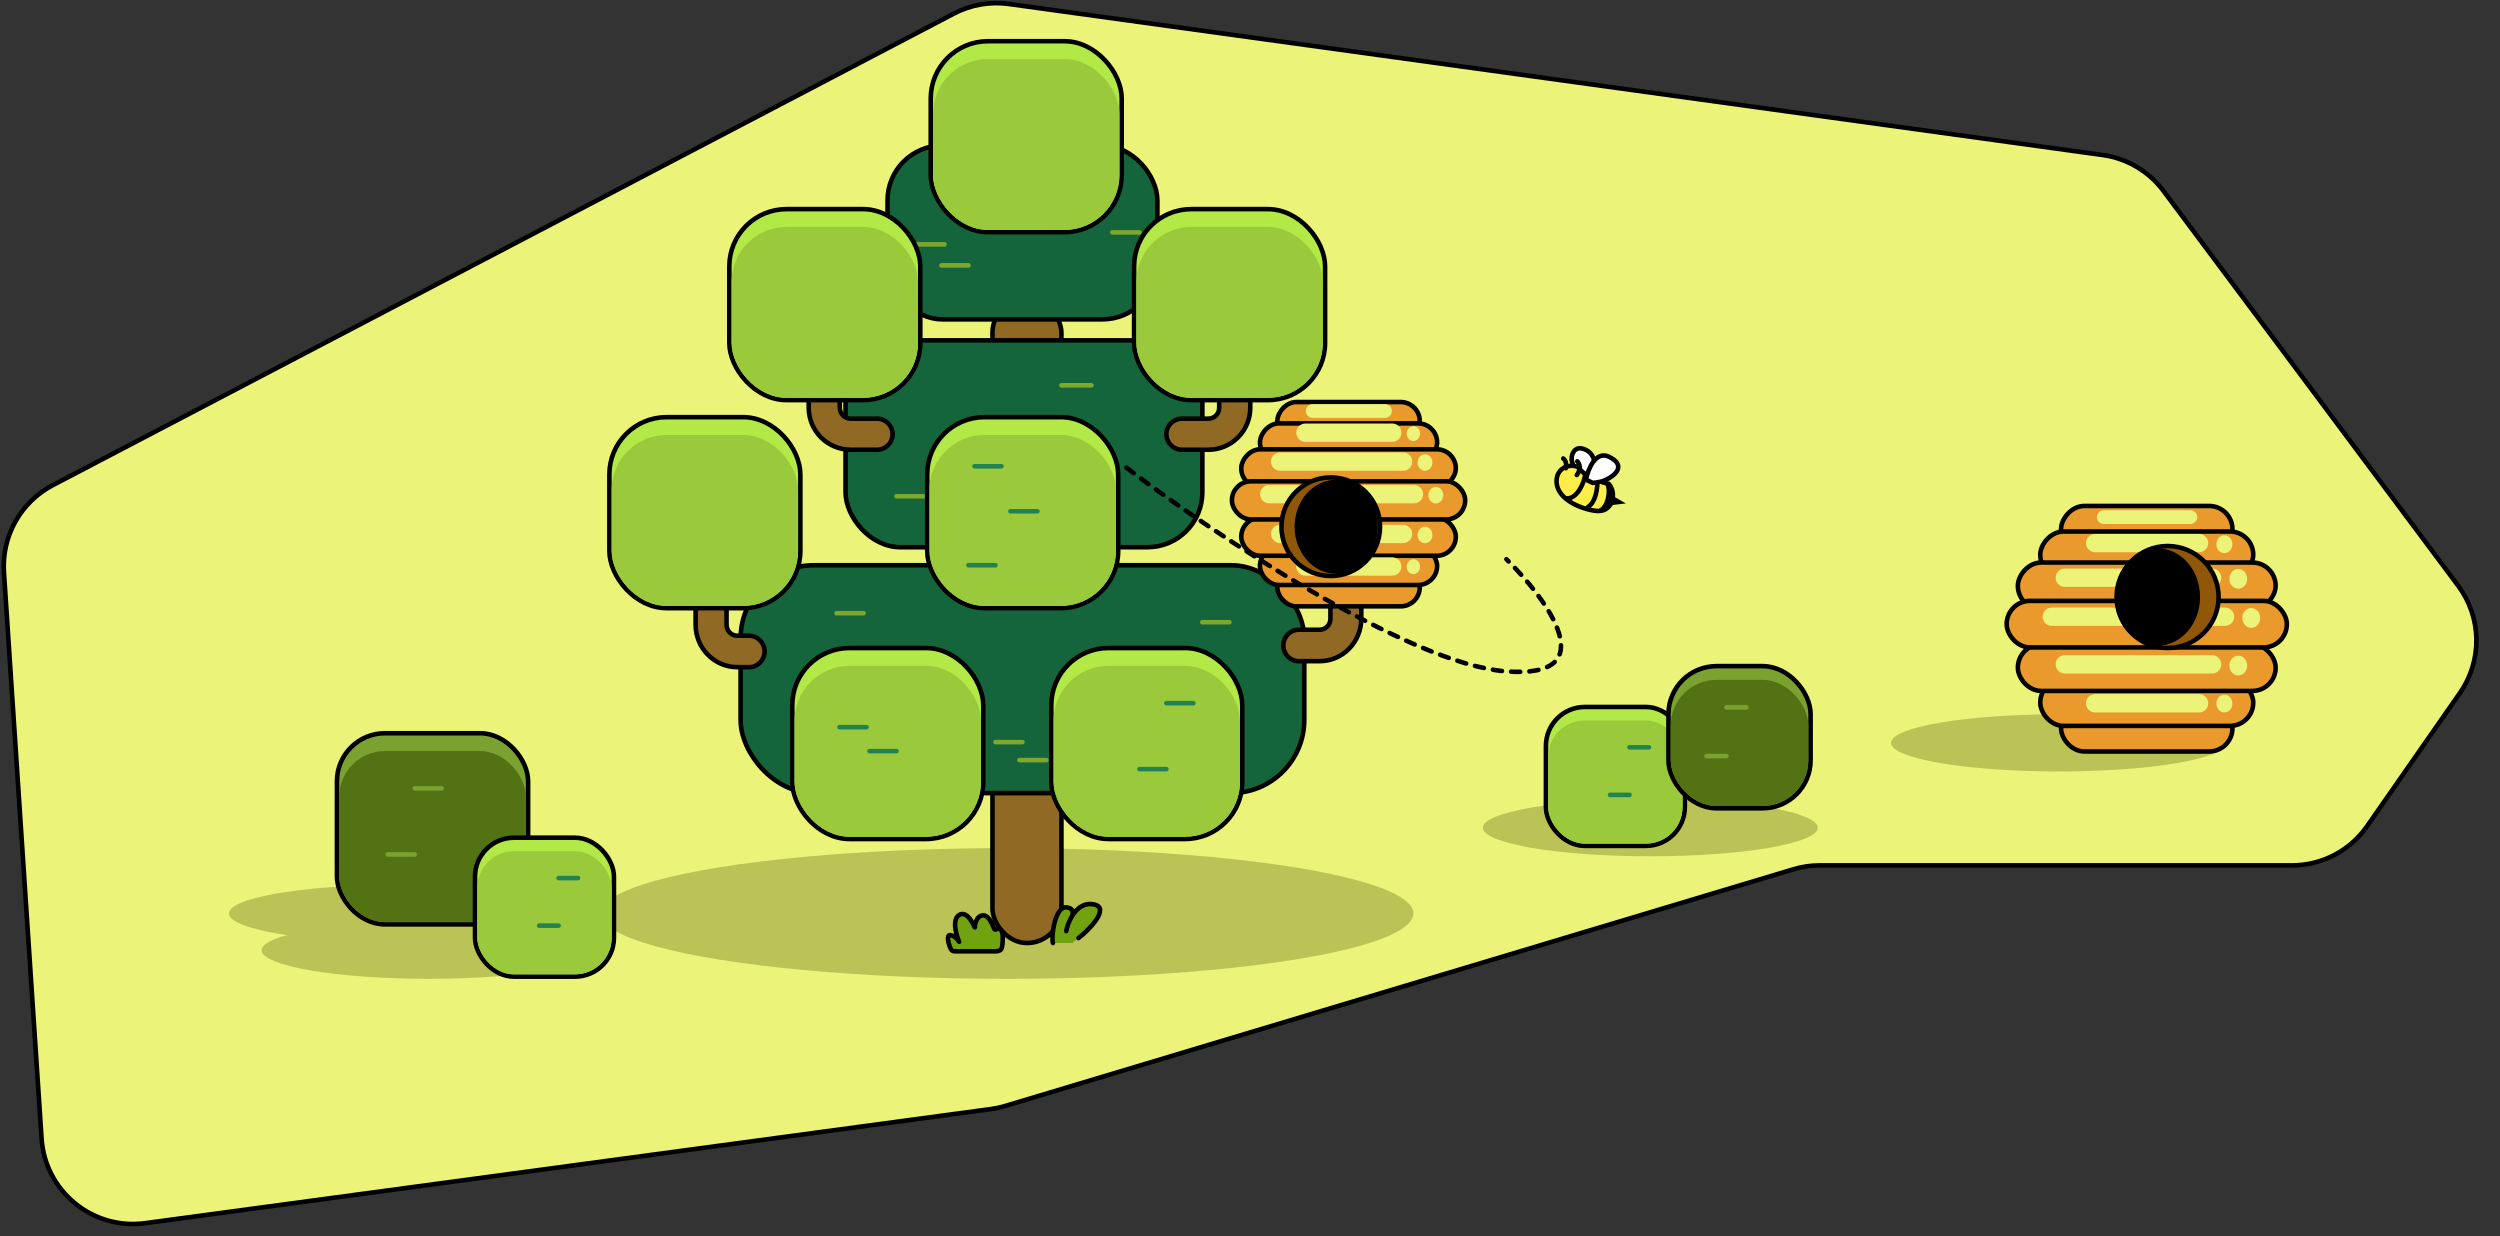 <svg width="546" height="270" viewBox="0 0 546 270" fill="none" xmlns="http://www.w3.org/2000/svg">
<rect x="0" y="0" width="546" height="270" fill="#333333" stroke="none"/>
<path d="M208.33 2.967L11.546 105.957C4.528 109.63 0.339 117.099 0.864 125.003L9.081 248.644C9.849 260.197 20.236 268.686 31.711 267.138L216.435 242.211C217.477 242.071 218.506 241.848 219.512 241.546L391.686 189.845C393.552 189.285 395.49 189 397.438 189H500.561C507.102 189 513.229 185.802 516.969 180.436L537.25 151.337C542.176 144.269 542.023 134.841 536.87 127.938L472.504 41.705C469.303 37.415 464.515 34.588 459.212 33.856L220.339 0.875C216.216 0.306 212.018 1.037 208.33 2.967Z" fill="#EBF479" stroke="black" stroke-linecap="round"/>
<path d="M232.117 85.295C228.939 85.943 228.904 89.223 229.362 91.471L231.02 91.54C231.02 91.54 232.386 90.854 233.099 90.112C235.254 87.87 234.044 84.902 232.117 85.295Z" fill="white" stroke="black" stroke-linecap="round"/>
<path d="M225.312 96.216C224.997 94.675 225.751 93.451 226.168 93.031C229.058 92.442 231.752 90.889 232.519 89.729C233.286 88.569 237.337 88.747 237.543 92.217C237.749 95.688 233.707 98.017 229.853 98.803C226.77 99.431 226.186 98.045 225.508 97.18L223.965 96.993L225.312 96.216Z" fill="#FEEF48" stroke="black" stroke-linecap="round"/>
<path d="M225.312 96.216C224.997 94.675 225.686 93.129 227.131 92.834C227.131 92.834 226.298 93.672 226.757 95.921C227.452 99.328 229.853 98.803 229.853 98.803C229.853 98.803 226.579 99.972 225.508 97.18L223.965 96.993L225.312 96.216Z" fill="black"/>
<path d="M228.576 92.54C228.71 94.018 228.863 96.897 230.719 98.124" stroke="black" stroke-linecap="round"/>
<path d="M231.294 90.982C231.428 92.46 232.856 96.183 235.189 96.209" stroke="black" stroke-linecap="round"/>
<path d="M226.104 87.118C229.03 85.718 230.679 89.865 231.137 92.113L229.638 92.825C229.638 92.825 228.113 92.729 227.166 92.326C224.306 91.106 222.447 88.867 226.104 87.118Z" fill="white" stroke="black" stroke-linecap="round"/>
<path d="M233.128 91.11C232.676 90.533 232.022 89.127 233.021 88.121" stroke="black" stroke-linecap="round"/>
<path d="M235.508 89.621C235.403 89.107 235.371 87.963 236.079 87.497" stroke="black" stroke-linecap="round"/>
<path d="M345.382 97.932C348.56 98.58 348.595 101.86 348.137 104.109L346.479 104.177C346.479 104.177 345.113 103.492 344.4 102.75C342.245 100.508 343.455 97.539 345.382 97.932Z" fill="white" stroke="black" stroke-linecap="round"/>
<path d="M352.187 108.854C352.502 107.312 351.748 106.088 351.331 105.669C348.441 105.079 345.747 103.527 344.98 102.367C344.213 101.207 340.162 101.384 339.956 104.855C339.75 108.325 343.792 110.655 347.646 111.441C350.729 112.069 351.313 110.683 351.991 109.817L353.534 109.631L352.187 108.854Z" fill="#FEEF48" stroke="black" stroke-linecap="round"/>
<path d="M352.187 108.854C352.502 107.312 351.813 105.767 350.368 105.472C350.368 105.472 351.201 106.31 350.742 108.559C350.047 111.966 347.646 111.44 347.646 111.44C347.646 111.44 350.92 112.61 351.991 109.817L353.534 109.63L352.187 108.854Z" fill="black"/>
<path d="M348.923 105.177C348.789 106.655 348.636 109.535 346.78 110.762" stroke="black" stroke-linecap="round"/>
<path d="M346.205 103.62C346.071 105.098 344.643 108.821 342.31 108.847" stroke="black" stroke-linecap="round"/>
<path d="M351.395 99.755C348.469 98.356 346.82 102.502 346.362 104.75L347.861 105.463C347.861 105.463 349.386 105.367 350.333 104.963C353.193 103.744 355.052 101.505 351.395 99.755Z" fill="white" stroke="black" stroke-linecap="round"/>
<path d="M344.371 103.747C344.823 103.171 345.478 101.765 344.478 100.759" stroke="black" stroke-linecap="round"/>
<path d="M341.991 102.259C342.096 101.745 342.128 100.601 341.42 100.135" stroke="black" stroke-linecap="round"/>
<ellipse cx="219.932" cy="199.502" rx="88.757" ry="14.273" fill="#BBC356"/>
<ellipse cx="360.427" cy="180.77" rx="36.573" ry="6.244" fill="#BBC356"/>
<ellipse cx="449.573" cy="162.244" rx="36.573" ry="6.244" fill="#BBC356"/>
<rect x="450.132" y="153.959" width="37.437" height="10.164" rx="5.082" fill="#EA9A2C" stroke="black"/>
<rect x="445.59" y="148.376" width="46.522" height="10.164" rx="5.082" fill="#EA9A2C" stroke="black"/>
<rect x="440.698" y="140.735" width="56.305" height="10.164" rx="5.082" fill="#EA9A2C" stroke="black"/>
<rect x="0.5" y="-0.5" width="37.437" height="10.164" rx="5.082" transform="matrix(1 0 0 -1 449.632 120.164)" fill="#EA9A2C" stroke="black"/>
<rect x="0.5" y="-0.5" width="46.522" height="10.164" rx="5.082" transform="matrix(1 0 0 -1 445.09 125.746)" fill="#EA9A2C" stroke="black"/>
<rect x="0.5" y="-0.5" width="56.305" height="10.164" rx="5.082" transform="matrix(1 0 0 -1 440.198 132.523)" fill="#EA9A2C" stroke="black"/>
<rect x="438.252" y="131.232" width="61.197" height="10.164" rx="5.082" fill="#EA9A2C" stroke="black"/>
<path d="M448.119 134.689H485.95" stroke="#EBF479" stroke-width="4" stroke-linecap="round"/>
<path d="M450.956 145.094H483.113" stroke="#EBF479" stroke-width="4" stroke-linecap="round"/>
<path d="M450.956 126.178H483.113" stroke="#EBF479" stroke-width="4" stroke-linecap="round"/>
<path d="M459.468 112.937H478.384" stroke="#EBF479" stroke-width="3" stroke-linecap="round"/>
<path d="M457.577 118.611H480.275" stroke="#EBF479" stroke-width="4" stroke-linecap="round"/>
<path d="M457.577 153.605H480.275" stroke="#EBF479" stroke-width="4" stroke-linecap="round"/>
<ellipse cx="491.677" cy="134.958" rx="1.944" ry="2.16" fill="#EBF479"/>
<ellipse cx="488.84" cy="145.361" rx="1.944" ry="2.16" fill="#EBF479"/>
<ellipse cx="488.84" cy="126.414" rx="1.944" ry="2.16" fill="#EBF479"/>
<ellipse cx="485.808" cy="118.855" rx="1.749" ry="1.944" fill="#EBF479"/>
<ellipse cx="485.808" cy="153.658" rx="1.749" ry="1.944" fill="#EBF479"/>
<circle cx="473.402" cy="130.387" r="11.137" fill="#905708" stroke="black"/>
<ellipse cx="471.186" cy="130.387" rx="9.307" ry="10.637" fill="black"/>
<ellipse cx="93.71" cy="207.531" rx="36.573" ry="6.244" fill="#BBC356"/>
<ellipse cx="86.573" cy="199.503" rx="36.573" ry="6.244" fill="#BBC356"/>
<rect x="337.626" y="154.401" width="30.344" height="30.344" rx="8.5" fill="#B2E946" stroke="black" stroke-linejoin="round"/>
<rect x="338.126" y="157.346" width="29.344" height="26.898" rx="8" fill="#9ACA3B"/>
<path d="M355.881 163.219H360.129" stroke="#238252" stroke-linecap="round"/>
<path d="M351.633 173.603H355.881" stroke="#238252" stroke-linecap="round"/>
<rect x="216.754" y="65.163" width="15.062" height="140.795" rx="7.531" fill="#906925" stroke="black" stroke-linecap="round"/>
<path d="M207.549 204.225C206.677 204.083 207.061 206.044 207.676 207.297C207.825 207.599 208.144 207.767 208.481 207.767L217.587 207.767C217.736 207.767 217.882 207.73 218.025 207.688C218.532 207.54 218.952 207.578 218.997 205.072C219.036 202.9 218.352 202.647 217.757 202.907C217.411 203.059 217.225 203.129 217.095 202.774C216.744 201.811 215.884 199.885 214.735 199.913C213.1 199.952 212.868 202.288 212.911 202.549C212.953 202.809 211.536 198.906 209.673 199.725C207.81 200.543 208.767 204.041 209.477 205.688C209.248 205.268 208.541 204.387 207.549 204.225Z" fill="#71A20F" stroke="black" stroke-linejoin="round"/>
<path d="M238.882 197.518C242.629 198.21 237.767 203.216 235.537 204.875L234.199 205.957H231.969H229.962C229.516 204.658 230.408 197.951 232.861 198.167C234.51 198.313 234.438 199.385 234.086 200.152C235.068 198.491 236.628 197.101 238.882 197.518Z" fill="#71A20F"/>
<path d="M232.861 203.36C233.018 202.575 233.345 201.536 233.865 200.547M235.537 204.875C237.767 203.216 242.629 198.21 238.882 197.518C236.451 197.069 234.828 198.721 233.865 200.547M233.865 200.547C234.348 199.826 234.823 198.34 232.861 198.167C230.408 197.951 229.516 204.658 229.962 205.957" stroke="black" stroke-linecap="round"/>
<rect x="161.746" y="123.446" width="123.113" height="49.769" rx="16" fill="#14653C" stroke="black" stroke-linejoin="round"/>
<path d="M222.648 166.01H228.541" stroke="#7EA82B" stroke-linecap="round"/>
<path d="M217.409 162.082H223.303" stroke="#7EA82B" stroke-linecap="round"/>
<path d="M182.702 133.922H188.595" stroke="#7EA82B" stroke-linecap="round"/>
<path d="M262.594 135.887H268.488" stroke="#7EA82B" stroke-linecap="round"/>
<path d="M179.427 166.666H185.321" stroke="#7EA82B" stroke-linecap="round"/>
<path d="M262.594 165.355H268.488" stroke="#7EA82B" stroke-linecap="round"/>
<rect x="184.666" y="74.331" width="77.928" height="45.185" rx="12" fill="#14653C" stroke="black" stroke-linejoin="round"/>
<rect x="193.834" y="31.766" width="58.937" height="37.982" rx="12" fill="#14653C" stroke="black" stroke-linejoin="round"/>
<path d="M205.622 57.96H211.515" stroke="#7EA82B" stroke-linecap="round"/>
<path d="M200.383 53.375H206.276" stroke="#7EA82B" stroke-linecap="round"/>
<path fill-rule="evenodd" clip-rule="evenodd" d="M293.934 126.719C295.794 126.719 297.302 128.256 297.302 130.152V135.13C297.302 140.25 293.231 144.4 288.209 144.4H283.643C281.783 144.4 280.276 142.863 280.276 140.967C280.276 139.071 281.783 137.533 283.643 137.533H288.209C289.511 137.533 290.566 136.457 290.566 135.13V130.152C290.566 128.256 292.074 126.719 293.934 126.719Z" fill="#906925" stroke="black" stroke-linecap="round"/>
<rect x="278.971" y="124.101" width="31.103" height="8.324" rx="4.162" fill="#EA9A2C" stroke="black"/>
<rect x="275.177" y="119.438" width="38.691" height="8.324" rx="4.162" fill="#EA9A2C" stroke="black"/>
<rect x="271.09" y="113.056" width="46.863" height="8.324" rx="4.162" fill="#EA9A2C" stroke="black"/>
<rect x="0.5" y="-0.5" width="31.103" height="8.324" rx="4.162" transform="matrix(1 0 0 -1 278.471 95.627)" fill="#EA9A2C" stroke="black"/>
<rect x="0.5" y="-0.5" width="38.691" height="8.324" rx="4.162" transform="matrix(1 0 0 -1 274.677 100.29)" fill="#EA9A2C" stroke="black"/>
<rect x="0.5" y="-0.5" width="46.863" height="8.324" rx="4.162" transform="matrix(1 0 0 -1 270.59 105.95)" fill="#EA9A2C" stroke="black"/>
<rect x="269.048" y="105.119" width="50.949" height="8.324" rx="4.162" fill="#EA9A2C" stroke="black"/>
<path d="M277.207 107.924H308.804" stroke="#EBF479" stroke-width="4" stroke-linecap="round"/>
<path d="M279.576 116.614H306.434" stroke="#EBF479" stroke-width="4" stroke-linecap="round"/>
<path d="M279.576 100.815H306.434" stroke="#EBF479" stroke-width="4" stroke-linecap="round"/>
<path d="M286.686 89.756H302.485" stroke="#EBF479" stroke-width="3" stroke-linecap="round"/>
<path d="M285.106 94.495H304.065" stroke="#EBF479" stroke-width="4" stroke-linecap="round"/>
<path d="M285.106 123.723H304.065" stroke="#EBF479" stroke-width="4" stroke-linecap="round"/>
<ellipse cx="313.587" cy="108.149" rx="1.623" ry="1.804" fill="#EBF479"/>
<ellipse cx="311.218" cy="116.837" rx="1.623" ry="1.804" fill="#EBF479"/>
<ellipse cx="311.218" cy="101.012" rx="1.623" ry="1.804" fill="#EBF479"/>
<ellipse cx="308.685" cy="94.699" rx="1.461" ry="1.623" fill="#EBF479"/>
<ellipse cx="308.685" cy="123.767" rx="1.461" ry="1.623" fill="#EBF479"/>
<circle cx="290.636" cy="115.035" r="10.769" fill="#905708" stroke="black"/>
<ellipse cx="291.821" cy="115.035" rx="9.084" ry="10.269" fill="black"/>
<path fill-rule="evenodd" clip-rule="evenodd" d="M155.3 128.029C153.435 128.029 151.923 129.566 151.923 131.463V136.441C151.923 141.56 156.005 145.71 161.04 145.71H163.608C165.473 145.71 166.985 144.173 166.985 142.277C166.985 140.381 165.473 138.844 163.608 138.844H161.04C159.735 138.844 158.677 137.768 158.677 136.441V131.463C158.677 129.566 157.165 128.029 155.3 128.029Z" fill="#906925" stroke="black" stroke-linecap="round"/>
<rect x="203.27" y="9" width="41.713" height="41.713" rx="12.5" fill="#B2E946" stroke="black" stroke-linejoin="round"/>
<rect x="203.77" y="12.893" width="40.713" height="37.321" rx="12" fill="#9ACA3B"/>
<rect x="133.087" y="91.106" width="41.713" height="41.713" rx="12.5" fill="#B2E946" stroke="black" stroke-linejoin="round"/>
<rect x="133.587" y="94.999" width="40.713" height="37.321" rx="12" fill="#9ACA3B"/>
<path fill-rule="evenodd" clip-rule="evenodd" d="M180.021 80.749C178.147 80.749 176.628 82.268 176.628 84.142V89.061C176.628 94.121 180.729 98.222 185.788 98.222H191.556C193.43 98.222 194.949 96.703 194.949 94.829C194.949 92.955 193.43 91.436 191.556 91.436H185.788C184.477 91.436 183.413 90.373 183.413 89.061V84.142C183.413 82.268 181.894 80.749 180.021 80.749Z" fill="#906925" stroke="black" stroke-linecap="round"/>
<path fill-rule="evenodd" clip-rule="evenodd" d="M269.664 80.749C271.538 80.749 273.057 82.268 273.057 84.142V89.061C273.057 94.121 268.956 98.222 263.896 98.222H258.129C256.255 98.222 254.736 96.703 254.736 94.829C254.736 92.955 256.255 91.436 258.129 91.436H263.896C265.208 91.436 266.271 90.373 266.271 89.061V84.142C266.271 82.268 267.79 80.749 269.664 80.749Z" fill="#906925" stroke="black" stroke-linecap="round"/>
<path d="M220.683 111.657H226.577" stroke="#7EA82B" stroke-linecap="round"/>
<path d="M235.745 108.384H242.294" stroke="#7EA82B" stroke-linecap="round"/>
<path d="M242.949 50.756H248.842" stroke="#7EA82B" stroke-linecap="round"/>
<path d="M195.799 108.384H202.347" stroke="#7EA82B" stroke-linecap="round"/>
<path d="M231.816 84.154H238.364" stroke="#7EA82B" stroke-linecap="round"/>
<rect x="173.033" y="141.529" width="41.713" height="41.713" rx="12.5" fill="#B2E946" stroke="black" stroke-linejoin="round"/>
<rect x="173.533" y="145.421" width="40.713" height="37.321" rx="12" fill="#9ACA3B"/>
<path d="M183.356 158.808H189.25" stroke="#238252" stroke-linecap="round"/>
<path d="M189.905 164.046H195.799" stroke="#238252" stroke-linecap="round"/>
<rect x="229.602" y="141.528" width="41.713" height="41.713" rx="12.5" fill="#B2E946" stroke="black" stroke-linejoin="round"/>
<rect x="230.102" y="145.421" width="40.713" height="37.321" rx="12" fill="#9ACA3B"/>
<path d="M254.736 153.57H260.63" stroke="#238252" stroke-linecap="round"/>
<path d="M248.842 167.977H254.736" stroke="#238252" stroke-linecap="round"/>
<rect x="202.502" y="91.106" width="41.713" height="41.713" rx="12.5" fill="#B2E946" stroke="black" stroke-linejoin="round"/>
<rect x="203.002" y="94.999" width="40.713" height="37.321" rx="12" fill="#9ACA3B"/>
<path d="M220.684 111.659H226.577" stroke="#238252" stroke-linecap="round"/>
<path d="M212.825 101.836H218.719" stroke="#238252" stroke-linecap="round"/>
<path d="M211.515 123.447H217.409" stroke="#238252" stroke-linecap="round"/>
<rect x="159.281" y="45.672" width="41.713" height="41.713" rx="12.5" fill="#B2E946" stroke="black" stroke-linejoin="round"/>
<rect x="159.781" y="49.565" width="40.713" height="37.321" rx="12" fill="#9ACA3B"/>
<rect x="247.687" y="45.672" width="41.713" height="41.713" rx="12.5" fill="#B2E946" stroke="black" stroke-linejoin="round"/>
<rect x="248.188" y="49.565" width="40.713" height="37.321" rx="12" fill="#9ACA3B"/>
<rect x="73.585" y="160.133" width="41.755" height="41.755" rx="10.5" fill="#7BA130" stroke="black" stroke-linejoin="round"/>
<rect x="74.085" y="164.029" width="40.755" height="37.359" rx="10" fill="#527213"/>
<path d="M90.581 172.186H96.481" stroke="#7BA130" stroke-linecap="round"/>
<path d="M84.681 186.608H90.581" stroke="#7BA130" stroke-linecap="round"/>
<rect x="364.387" y="145.481" width="31.051" height="31.051" rx="10.5" fill="#7BA130" stroke="black" stroke-linejoin="round"/>
<rect x="364.887" y="148.484" width="30.051" height="27.546" rx="10" fill="#527213"/>
<path d="M377.05 154.499H381.4" stroke="#7BA130" stroke-linecap="round"/>
<path d="M372.7 165.133H377.05" stroke="#7BA130" stroke-linecap="round"/>
<rect x="103.743" y="182.956" width="30.344" height="30.344" rx="8.5" fill="#B2E946" stroke="black" stroke-linejoin="round"/>
<rect x="104.244" y="185.901" width="29.344" height="26.898" rx="8" fill="#9ACA3B"/>
<path d="M121.998 191.774H126.246" stroke="#238252" stroke-linecap="round"/>
<path d="M117.751 202.158H121.998" stroke="#238252" stroke-linecap="round"/>
<path d="M246 102.138C264.667 116.304 307.4 145.038 329 146.638C350.6 148.238 338 130.971 329 122.138" stroke="black" stroke-linecap="round" stroke-linejoin="round" stroke-dasharray="2 2"/>
</svg>
